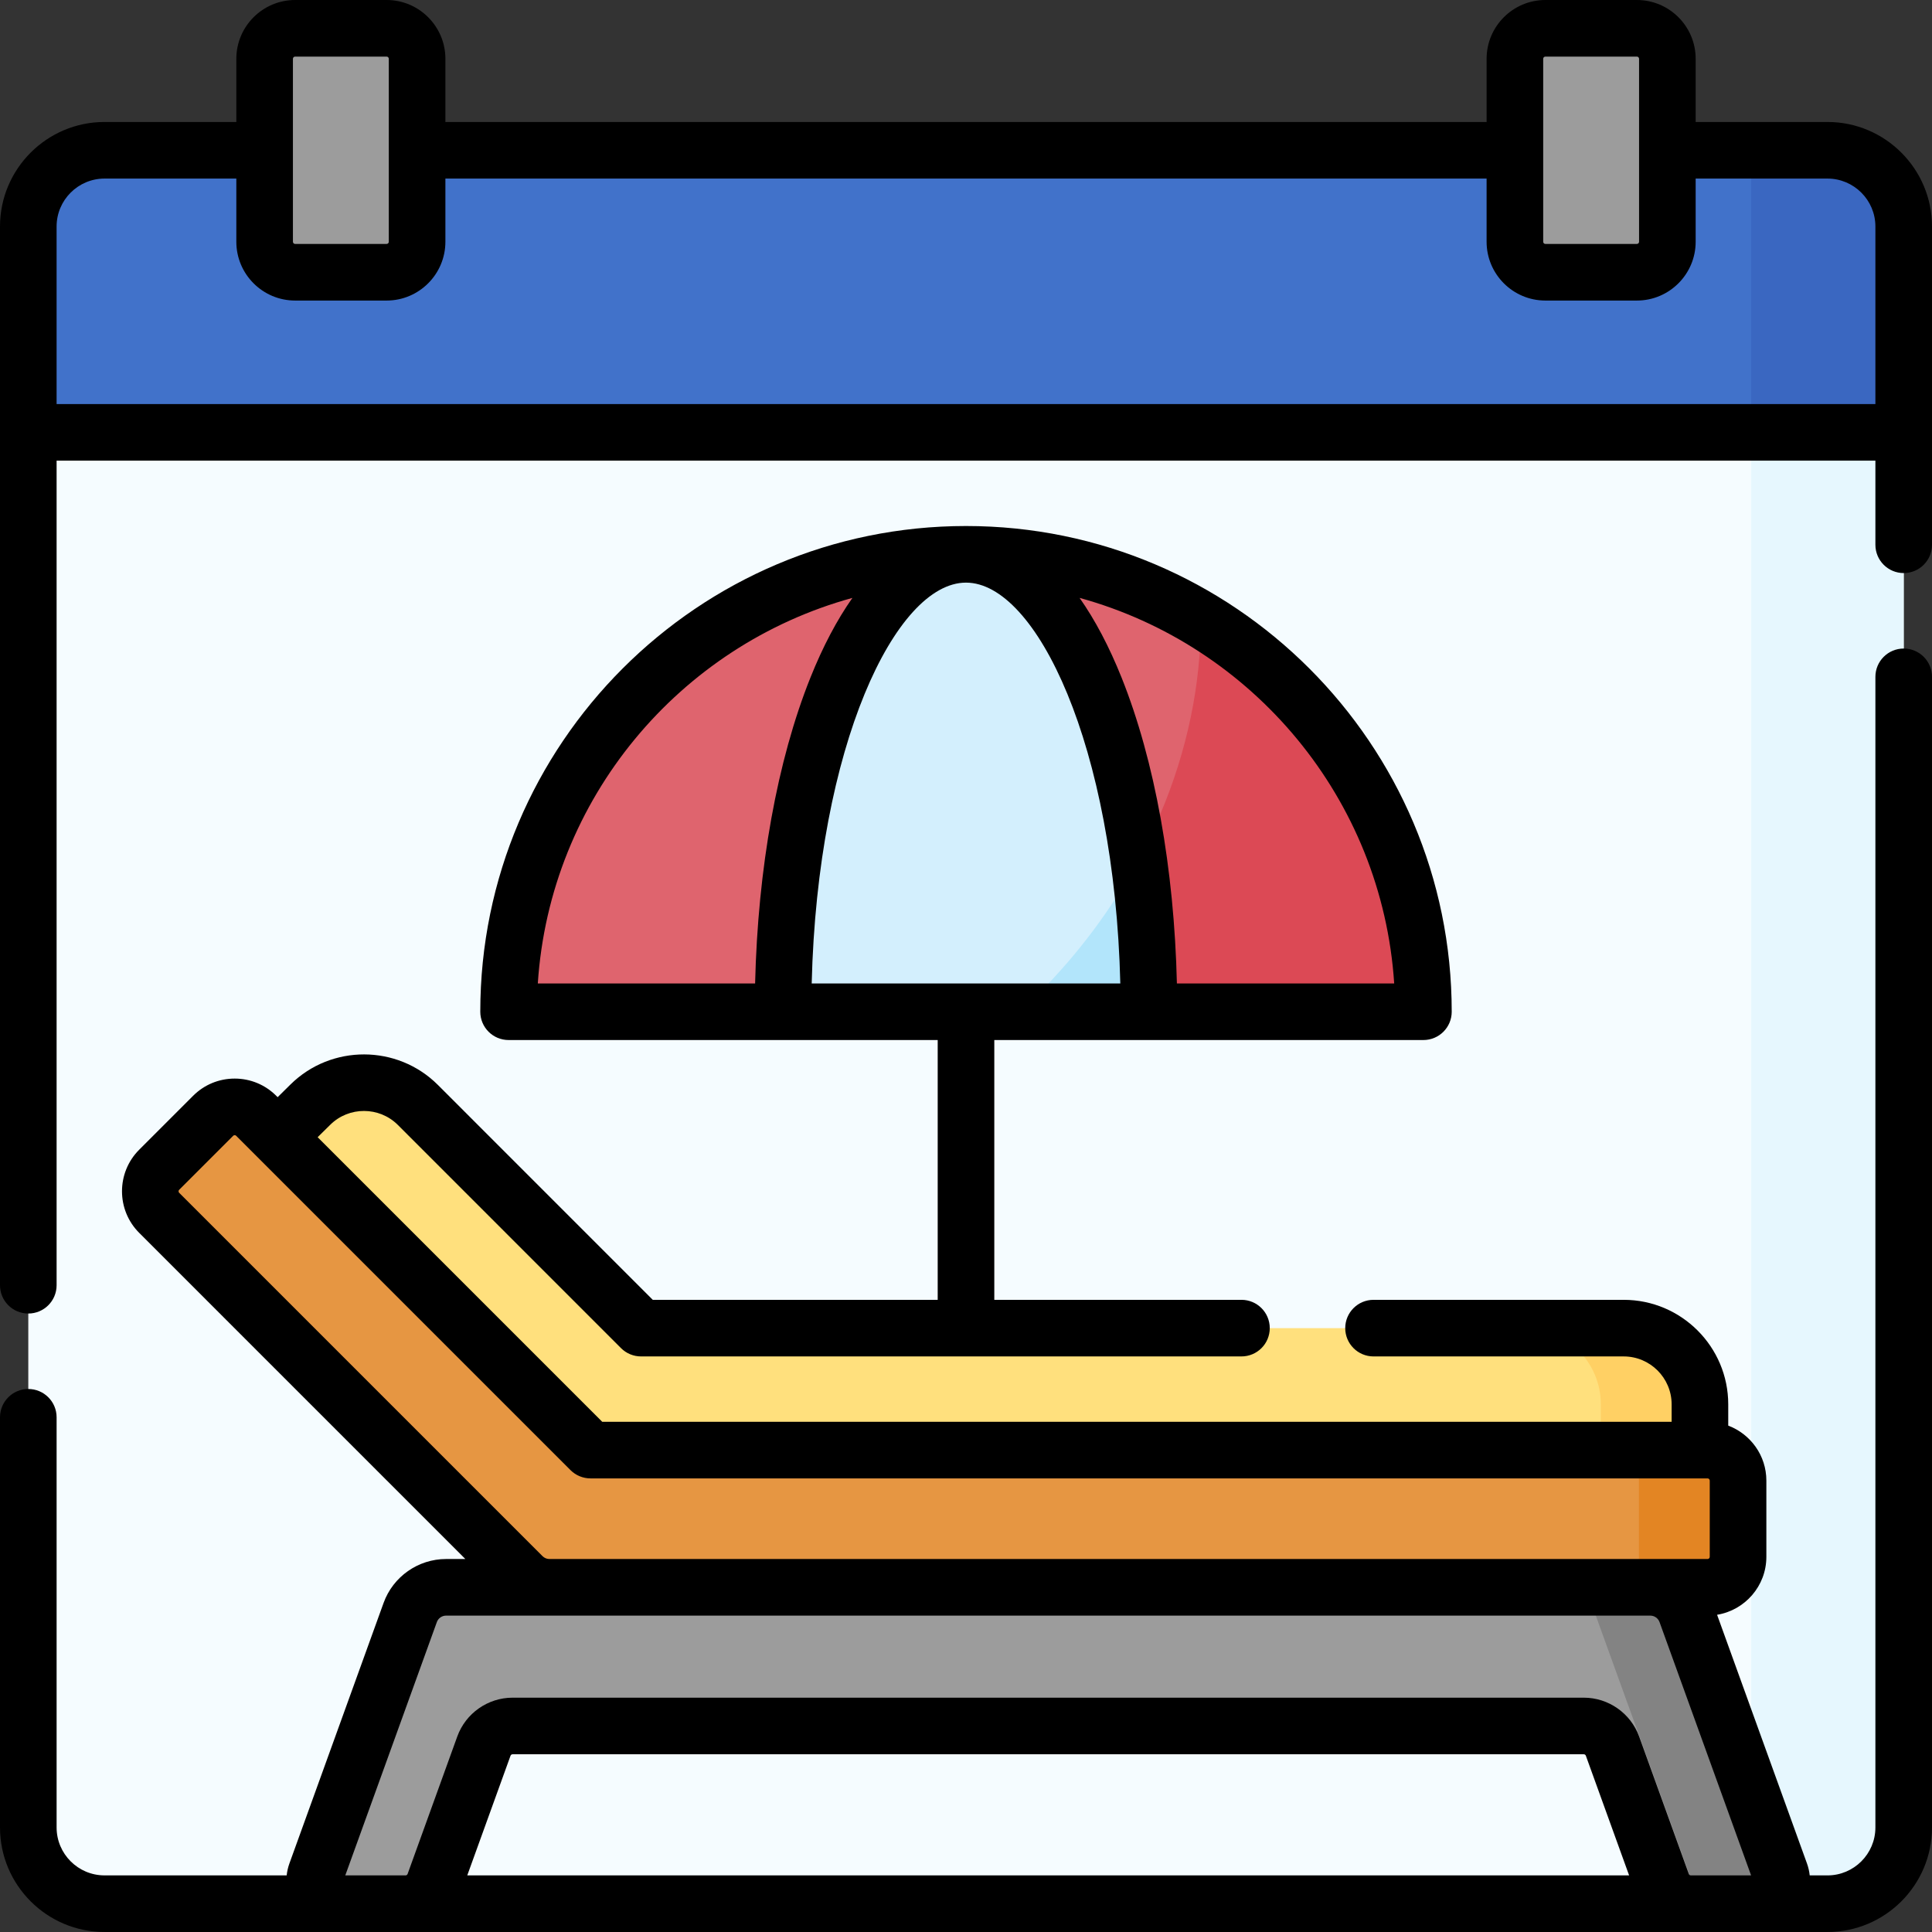 <svg id="Capa_1" enable-background="new 0 0 512 512" height="512" viewBox="0 0 512 512" width="512" xmlns="http://www.w3.org/2000/svg"><rect x="0" y="0" width="512" height="512" fill="#333333" stroke="none"/><g><g><path d="m484.297 504.5c11.158 0 20.203-9.045 20.203-20.203v-369.72h-497v369.72c0 11.158 9.045 20.203 20.203 20.203z" fill="#f5fcff"/></g><g><path d="m464.094 114.577v389.923h20.203c11.158 0 20.203-9.045 20.203-20.203v-369.72z" fill="#e6f7fe"/></g><g><path d="m504.5 114.577h-497v-54.549c0-11.158 9.045-20.203 20.203-20.203h456.594c11.158 0 20.203 9.045 20.203 20.203z" fill="#4172ca"/></g><g><path d="m484.297 39.825h-20.203v74.752h40.406v-54.549c0-11.157-9.045-20.203-20.203-20.203z" fill="#3a67c1"/></g><g><path d="m433.789 72.15h-24.244c-4.463 0-8.081-3.618-8.081-8.081v-48.488c0-4.463 3.618-8.081 8.081-8.081h24.244c4.463 0 8.081 3.618 8.081 8.081v48.488c0 4.463-3.618 8.081-8.081 8.081z" fill="#9c9c9c"/></g><g><path d="m102.455 72.15h-24.244c-4.463 0-8.081-3.618-8.081-8.081v-48.488c0-4.463 3.618-8.081 8.081-8.081h24.244c4.463 0 8.081 3.618 8.081 8.081v48.488c.001 4.463-3.618 8.081-8.081 8.081z" fill="#9c9c9c"/></g><g><g><path d="m448.091 504.5h18.018c4.201 0 7.128-4.17 5.7-8.121l-24.959-69.054c-1.446-4.002-5.245-6.668-9.5-6.668h-319.136c-4.255 0-8.054 2.666-9.5 6.668l-24.959 69.054c-1.428 3.951 1.499 8.121 5.7 8.121h18.018c3.404 0 6.443-2.133 7.6-5.334l13.167-36.43c1.157-3.201 4.196-5.334 7.6-5.334h283.884c3.404 0 6.443 2.133 7.6 5.334l13.167 36.43c1.157 3.201 4.196 5.334 7.6 5.334z" fill="#9c9c9c"/></g><g><path d="m471.809 496.379-24.96-69.054c-1.446-4.002-5.245-6.668-9.5-6.668h-24.244c4.255 0 8.054 2.666 9.5 6.668l24.96 69.054c1.066 2.949-.296 6.018-2.801 7.386 1.026.465 2.152.735 3.327.735h18.018c4.201 0 7.128-4.17 5.7-8.121z" fill="#838383"/></g><g><g><path d="m169.882 351.965-59.143-59.143c-7.855-7.855-20.579-7.895-28.483-.088l-8.714 8.606 82.95 82.95h294.008v-12.122c0-11.158-9.045-20.203-20.203-20.203z" fill="#ffe07d"/></g><g><path d="m430.297 351.965h-26.264c11.158 0 20.203 9.045 20.203 20.203v12.122h26.264v-12.122c0-11.157-9.045-20.203-20.203-20.203z" fill="#ffd064"/></g><g><path d="m156.492 384.291-88.585-88.585c-3.156-3.156-8.273-3.156-11.429 0l-14.286 14.286c-3.156 3.156-3.156 8.273 0 11.429l96.278 96.278c1.894 1.894 4.464 2.959 7.143 2.959h306.907c4.463 0 8.081-3.618 8.081-8.081v-20.203c0-4.463-3.618-8.081-8.081-8.081h-296.028z" fill="#e69642"/></g><g><path d="m452.521 384.291h-26.264c4.463 0 8.081 3.618 8.081 8.081v20.203c0 4.463-3.618 8.081-8.081 8.081h26.264c4.463 0 8.081-3.618 8.081-8.081v-20.203c0-4.463-3.618-8.081-8.081-8.081z" fill="#e38523"/></g></g></g><g><g><path d="m134.78 268.122c0-66.948 54.272-121.22 121.22-121.22s121.22 54.272 121.22 121.22z" fill="#df646e"/></g><g><path d="m275.036 263.532c-1.573 1.573-3.17 3.102-4.788 4.59h106.971c0-44.197-23.657-82.864-58.995-104.044.142 34.246-14.538 70.804-43.188 99.454z" fill="#dc4955"/></g><g><path d="m207.512 268.122c0-66.948 21.709-121.22 48.488-121.22s48.488 54.272 48.488 121.22z" fill="#d3effd"/></g><g><path d="m275.036 263.532c-1.573 1.573-3.17 3.102-4.788 4.59h34.24c0-14.158-.974-27.744-2.758-40.375-6.825 12.704-15.733 24.824-26.694 35.785z" fill="#b2e5fb"/></g></g><g><path d="m504.5 171.87c-4.143 0-7.5 3.357-7.5 7.5v304.93c0 7.003-5.697 12.7-12.7 12.7h-4.708c-.114-1.071-.355-2.136-.729-3.171l-23.817-65.896c7.393-1.212 13.057-7.627 13.057-15.358v-20.203c0-6.661-4.209-12.343-10.102-14.567v-5.635c0-15.274-12.426-27.7-27.7-27.7h-66.301c-4.143 0-7.5 3.357-7.5 7.5s3.357 7.5 7.5 7.5h66.3c7.003 0 12.7 5.697 12.7 12.7v4.621h-283.401l-75.418-75.418 3.348-3.306c4.95-4.887 12.984-4.862 17.907.056l59.14 59.149c1.406 1.407 3.314 2.197 5.304 2.197h159.12c4.143 0 7.5-3.357 7.5-7.5s-3.357-7.5-7.5-7.5h-65.5v-68.848h113.72c4.143 0 7.5-3.357 7.5-7.5 0-70.977-57.743-128.72-128.72-128.72s-128.72 57.743-128.72 128.72c0 4.143 3.357 7.5 7.5 7.5h113.72v68.848h-75.513l-56.947-56.956c-10.737-10.727-28.255-10.778-39.05-.12l-3.416 3.373-.364-.364c-2.942-2.943-6.855-4.564-11.018-4.564s-8.075 1.621-11.019 4.564l-14.285 14.285c-6.075 6.075-6.075 15.961 0 22.036l86.433 86.433h-5.107c-7.389 0-14.041 4.669-16.554 11.618l-24.96 69.056c-.374 1.034-.615 2.099-.729 3.17h-48.271c-7.003 0-12.7-5.697-12.7-12.7v-108.7c0-4.143-3.357-7.5-7.5-7.5s-7.5 3.357-7.5 7.5v108.7c0 15.273 12.426 27.7 27.7 27.7h456.6c15.274 0 27.7-12.427 27.7-27.7v-304.93c0-4.142-3.357-7.5-7.5-7.5zm-248.5-17.468c18.655 0 39.356 43.246 40.894 106.22h-81.787c1.537-62.973 22.238-106.22 40.893-106.22zm113.476 106.22h-57.586c-.725-30.505-5.853-59.034-14.639-81.001-3.31-8.274-7.056-15.357-11.149-21.174 45.825 12.591 80.171 53.201 83.374 102.175zm-143.577-102.174c-4.092 5.817-7.839 12.899-11.149 21.174-8.787 21.967-13.914 50.496-14.639 81.001h-57.586c3.202-48.975 37.548-89.585 83.374-102.175zm-82.126 253.947-96.277-96.278c-.043-.042-.171-.17-.171-.411 0-.24.128-.368.171-.411l14.285-14.285c.042-.043.17-.171.411-.171.24 0 .368.128.41.171l88.586 88.586c1.407 1.406 3.314 2.196 5.304 2.196h296.028c.32 0 .581.261.581.581v20.203c0 .32-.261.581-.581.581h-306.907c-.695-.001-1.349-.271-1.84-.762zm-19.943 84.605 11.463-31.714c.083-.229.303-.384.547-.384h283.884c.244 0 .463.154.546.384l11.463 31.714zm324.261 0c-.244 0-.463-.153-.546-.384l-13.168-36.43c-2.225-6.151-8.112-10.284-14.653-10.284h-283.884c-6.541 0-12.43 4.133-14.654 10.284l-13.167 36.43c-.083.229-.303.384-.547.384h-15.968l24.264-67.126c.371-1.027 1.354-1.718 2.446-1.718h319.135c1.093 0 2.076.69 2.447 1.718l24.263 67.126z"/><path d="m512 60.028c0-15.275-12.428-27.703-27.703-27.703h-34.927v-16.744c0-8.592-6.989-15.581-15.581-15.581h-24.244c-8.592 0-15.581 6.989-15.581 15.581v16.744h-275.928v-16.744c0-8.592-6.989-15.581-15.581-15.581h-24.244c-8.592 0-15.581 6.989-15.581 15.581v16.744h-34.927c-15.275 0-27.703 12.428-27.703 27.703v280.572c0 4.143 3.357 7.5 7.5 7.5s7.5-3.357 7.5-7.5v-218.523h482v22.293c0 4.143 3.357 7.5 7.5 7.5s7.5-3.357 7.5-7.5zm-103.036-44.447c0-.32.261-.581.581-.581h24.244c.32 0 .581.261.581.581v48.488c0 .32-.261.581-.581.581h-24.244c-.32 0-.581-.261-.581-.581zm-331.334 0c0-.32.261-.581.581-.581h24.244c.32 0 .581.261.581.581v48.488c0 .32-.261.581-.581.581h-24.244c-.32 0-.581-.261-.581-.581zm-62.63 44.447c0-7.005 5.698-12.703 12.703-12.703h34.927v16.744c0 8.592 6.989 15.581 15.581 15.581h24.244c8.592 0 15.581-6.989 15.581-15.581v-16.744h275.928v16.744c0 8.592 6.989 15.581 15.581 15.581h24.244c8.592 0 15.581-6.989 15.581-15.581v-16.744h34.927c7.005 0 12.703 5.698 12.703 12.703v47.049h-482z"/></g></g></svg>